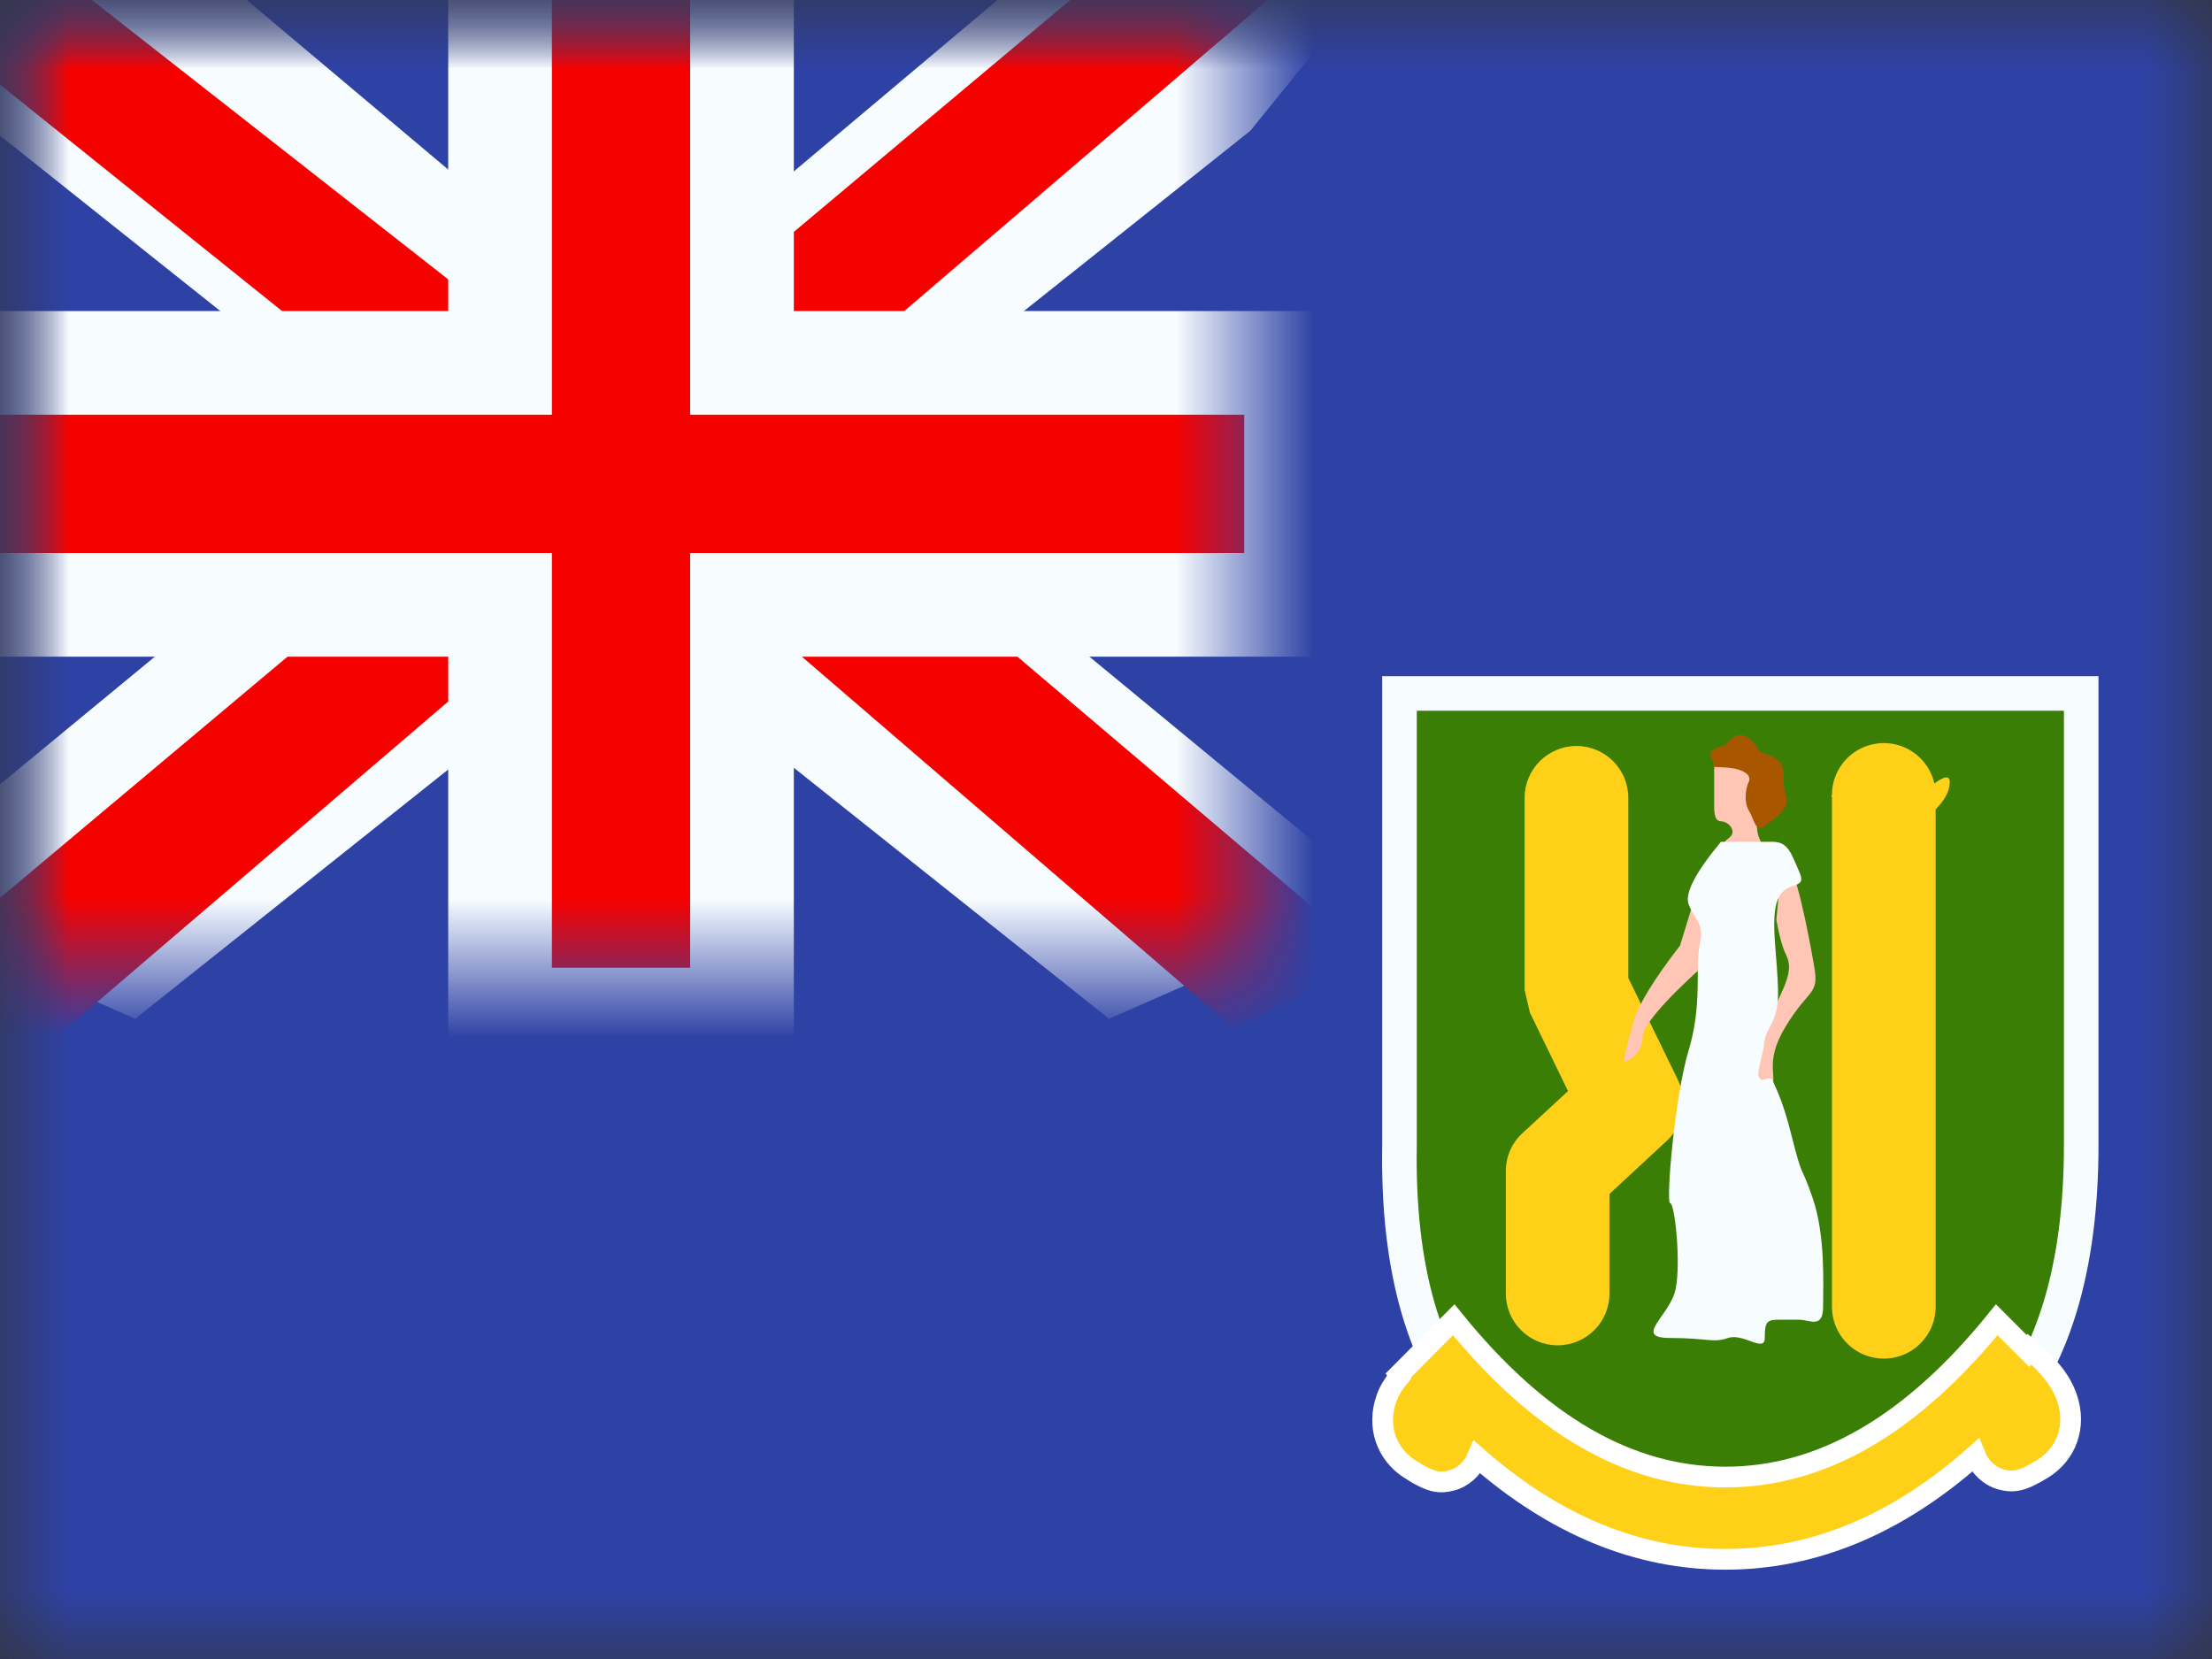 <?xml version="1.0" encoding="UTF-8"?>
<svg width="16px" height="12px" viewBox="0 0 16 12" version="1.1" xmlns="http://www.w3.org/2000/svg" xmlns:xlink="http://www.w3.org/1999/xlink">
    <rect x="0" y="0" width="16" height="12" fill="#333333" stroke="none"/>
    <title>flags/S/VG - Virgin Islands (British)</title>
    <defs>
        <rect id="path-1" x="0" y="0" width="16" height="12"></rect>
        <rect id="path-3" x="0" y="0" width="16" height="12"></rect>
        <rect id="path-5" x="0" y="0" width="9" height="7"></rect>
    </defs>
    <g id="Symbols" stroke="none" stroke-width="1" fill="none" fill-rule="evenodd">
        <g id="flag">
            <mask id="mask-2" fill="white">
                <use xlink:href="#path-1"></use>
            </mask>
            <g id="mask"></g>
            <g id="contents" mask="url(#mask-2)">
                <mask id="mask-4" fill="white">
                    <use xlink:href="#path-3"></use>
                </mask>
                <use id="background" fill="#2E42A5" xlink:href="#path-3"></use>
                <g id="gb---small" mask="url(#mask-4)">
                    <g id="flag">
                        <mask id="mask-6" fill="white">
                            <use xlink:href="#path-5"></use>
                        </mask>
                        <g id="mask"></g>
                        <g id="contents" mask="url(#mask-6)">
                            <g transform="translate(-2, -1)">
                                <g id="stripe">
                                    <polygon id="white" fill="#F7FCFF" fill-rule="nonzero" transform="translate(6.544, 4.366) scale(1, -1) translate(-6.544, -4.366) " points="0.998 1.232 2.978 0.363 11.045 6.787 12.09 8.078 9.972 8.369 6.682 5.6 4.033 3.735"></polygon>
                                    <polygon id="red" fill="#F50100" fill-rule="nonzero" transform="translate(6.492, 4.573) scale(1, -1) translate(-6.492, -4.573) " points="1.269 1.038 2.278 0.534 11.714 8.613 10.298 8.613"></polygon>
                                </g>
                                <g id="stripe" transform="translate(6.5, 4.5) scale(-1, 1) translate(-6.5, -4.5) ">
                                    <polygon id="white" fill="#F7FCFF" fill-rule="nonzero" transform="translate(6.544, 4.366) scale(1, -1) translate(-6.544, -4.366) " points="0.998 1.232 2.978 0.363 11.045 6.787 12.09 8.078 9.972 8.369 6.682 5.6 4.033 3.735"></polygon>
                                    <polygon id="red" fill="#F50100" fill-rule="nonzero" transform="translate(6.628, 4.549) scale(1, -1) translate(-6.628, -4.549) " points="1.065 1.162 2.074 0.658 6.093 4.117 7.284 4.503 12.19 8.441 10.773 8.441 5.87 4.597 4.567 4.134"></polygon>
                                </g>
                                <g id="cross" transform="translate(2, 1)">
                                    <path d="M5.367,-0.375 L5.367,2.625 L9.375,2.625 L9.375,4.375 L5.367,4.375 L5.367,7.375 L3.617,7.375 L3.617,4.375 L-0.375,4.375 L-0.375,2.625 L3.617,2.625 L3.617,-0.375 L5.367,-0.375 Z" id="red" stroke="#F7FCFF" stroke-width="0.75" fill="#F50100"></path>
                                </g>
                            </g>
                        </g>
                    </g>
                </g>
                <g id="masked" mask="url(#mask-4)">
                    <g transform="translate(9.6, 5)">
                        <path d="M0.523,0.016 L0.523,3.281 C0.491,5.082 1.305,5.982 2.964,5.982 C4.624,5.982 5.454,5.082 5.454,3.281 L5.454,0.016 L0.523,0.016 Z" id="Path-2" stroke="#F7FCFF" stroke-width="0.25" fill="#3B7E05"></path>
                        <g id="mark" stroke="none" stroke-width="1" fill="none" transform="translate(0.4, 0.3)">
                            <path d="M4.443,4.246 L4.669,4.472 L4.679,4.458 C4.817,4.575 4.908,4.685 4.951,4.811 C5.022,5.018 4.946,5.216 4.78,5.321 C4.738,5.347 4.705,5.365 4.676,5.379 C4.609,5.41 4.554,5.424 4.474,5.401 C4.391,5.378 4.322,5.314 4.287,5.227 C3.725,5.726 3.121,5.979 2.48,5.979 C1.844,5.979 1.245,5.73 0.686,5.241 C0.65,5.326 0.58,5.388 0.498,5.409 C0.417,5.431 0.363,5.416 0.296,5.383 C0.267,5.369 0.234,5.35 0.193,5.323 C0.028,5.215 -0.044,5.016 0.03,4.811 C0.051,4.755 0.083,4.704 0.125,4.654 C0.124,4.651 0.121,4.647 0.119,4.644 L0.515,4.246 C1.135,5.012 1.787,5.384 2.48,5.384 C3.173,5.384 3.824,5.012 4.443,4.246 Z" id="Combined-Shape" stroke="#FFFFFF" stroke-width="0.15" fill="#FFD018" fill-rule="nonzero"></path>
                            <path d="M1.066,2.024 L1.028,1.86 L1.028,0.471 C1.028,0.264 1.196,0.096 1.403,0.096 C1.61,0.096 1.778,0.264 1.778,0.471 L1.778,1.774 L2.138,2.514 C2.21,2.662 2.177,2.841 2.055,2.953 L1.642,3.336 L1.642,4.056 C1.642,4.263 1.474,4.431 1.267,4.431 C1.06,4.431 0.892,4.263 0.892,4.056 L0.892,3.172 C0.892,3.067 0.935,2.967 1.012,2.897 L1.342,2.592 L1.066,2.024 Z" id="Path-101" fill="#FFD018" fill-rule="nonzero"></path>
                            <line x1="3.626" y1="0.45" x2="3.626" y2="4.152" id="Path-102" stroke="#FFD018" stroke-width="0.75" stroke-linecap="round" stroke-linejoin="round"></line>
                            <path d="M2.32,0.993 C2.32,0.993 2.264,1.175 2.152,1.54 C1.964,1.783 1.853,1.964 1.818,2.083 C1.766,2.261 1.738,2.38 1.752,2.38 C1.766,2.38 1.881,2.329 1.881,2.206 C1.881,2.124 2.027,1.951 2.32,1.686 L2.451,0.993 C2.364,0.993 2.32,0.993 2.32,0.993 Z" id="Path-382" fill="#FFC6B5"></path>
                            <path d="M3.642,0.297 C3.67,0.297 3.692,0.321 3.692,0.351 C3.692,0.365 3.687,0.378 3.679,0.388 L3.744,0.452 L3.889,0.452 C4.032,0.323 4.103,0.291 4.103,0.355 C4.103,0.42 4.069,0.486 4.001,0.554 C3.97,0.576 3.951,0.581 3.943,0.57 L3.939,0.554 C3.939,0.512 3.925,0.644 3.806,0.645 L3.806,0.704 L3.46,0.704 L3.508,0.645 C3.451,0.606 3.412,0.575 3.389,0.554 C3.316,0.54 3.268,0.506 3.245,0.452 L3.566,0.452 L3.614,0.396 C3.601,0.386 3.592,0.37 3.592,0.351 C3.592,0.321 3.615,0.297 3.642,0.297 Z" id="Combined-Shape" fill="#FFD018"></path>
                            <path d="M2.916,0.934 C2.982,0.934 3.085,1.472 3.122,1.688 C3.16,1.903 3.085,1.844 2.916,2.125 C2.746,2.405 2.877,2.492 2.801,2.599 C2.724,2.707 2.696,2.589 2.665,2.492 C2.634,2.394 2.797,2.072 2.877,1.901 C2.958,1.73 2.95,1.67 2.916,1.599 C2.892,1.551 2.87,1.469 2.849,1.354 L2.849,1.354 L2.877,1.047 C2.859,0.972 2.871,0.934 2.916,0.934 Z M2.399,0.276 C2.399,0.132 2.461,0.243 2.576,0.243 C2.692,0.243 2.632,0.286 2.707,0.42 C2.781,0.554 2.707,0.517 2.707,0.641 C2.707,0.766 2.738,0.77 2.738,0.802 C2.738,0.834 2.605,0.88 2.508,0.88 C2.412,0.88 2.45,0.802 2.508,0.759 C2.567,0.716 2.504,0.641 2.45,0.641 C2.396,0.641 2.399,0.561 2.399,0.502 Z" id="Combined-Shape" fill="#FFC6B5"></path>
                            <path d="" id="Combined-Shape" fill="#FFD018"></path>
                            <path d="M2.476,0.092 C2.383,0.111 2.352,0.144 2.383,0.19 C2.429,0.26 2.323,0.242 2.476,0.251 C2.628,0.26 2.67,0.315 2.649,0.356 C2.628,0.397 2.612,0.499 2.649,0.561 C2.687,0.622 2.699,0.73 2.764,0.676 C2.83,0.622 2.957,0.549 2.918,0.453 C2.88,0.356 2.934,0.244 2.849,0.19 C2.764,0.136 2.746,0.169 2.697,0.092 C2.649,0.016 2.577,-0.005 2.526,0.043 C2.492,0.076 2.476,0.092 2.476,0.092 Z" id="Path-385" fill="#A95601"></path>
                            <path d="M2.448,0.789 C2.262,1.013 2.184,1.164 2.215,1.243 C2.26,1.361 2.329,1.368 2.294,1.536 C2.26,1.704 2.315,1.964 2.215,2.295 C2.114,2.626 2.048,3.403 2.081,3.403 C2.114,3.403 2.16,3.832 2.12,4.025 C2.081,4.217 1.806,4.378 2.081,4.378 C2.356,4.378 2.389,4.416 2.499,4.378 C2.609,4.34 2.765,4.488 2.765,4.378 C2.765,4.268 2.777,4.246 2.861,4.246 C2.945,4.246 2.941,4.246 3.015,4.246 C3.089,4.246 3.187,4.315 3.187,4.151 C3.187,3.987 3.205,3.634 3.11,3.361 C3.015,3.087 3.047,3.262 2.954,2.896 C2.899,2.679 2.856,2.593 2.823,2.518 C2.8,2.465 2.734,2.557 2.718,2.475 C2.713,2.448 2.758,2.285 2.759,2.264 C2.761,2.135 2.861,2.112 2.861,1.889 C2.861,1.63 2.799,1.345 2.861,1.202 C2.923,1.06 3.076,1.145 3.015,1.007 C2.954,0.868 2.934,0.789 2.82,0.789 C2.743,0.789 2.62,0.789 2.448,0.789 Z" id="Path-386" fill="#F7FCFF"></path>
                        </g>
                    </g>
                </g>
            </g>
        </g>
    </g>
</svg>